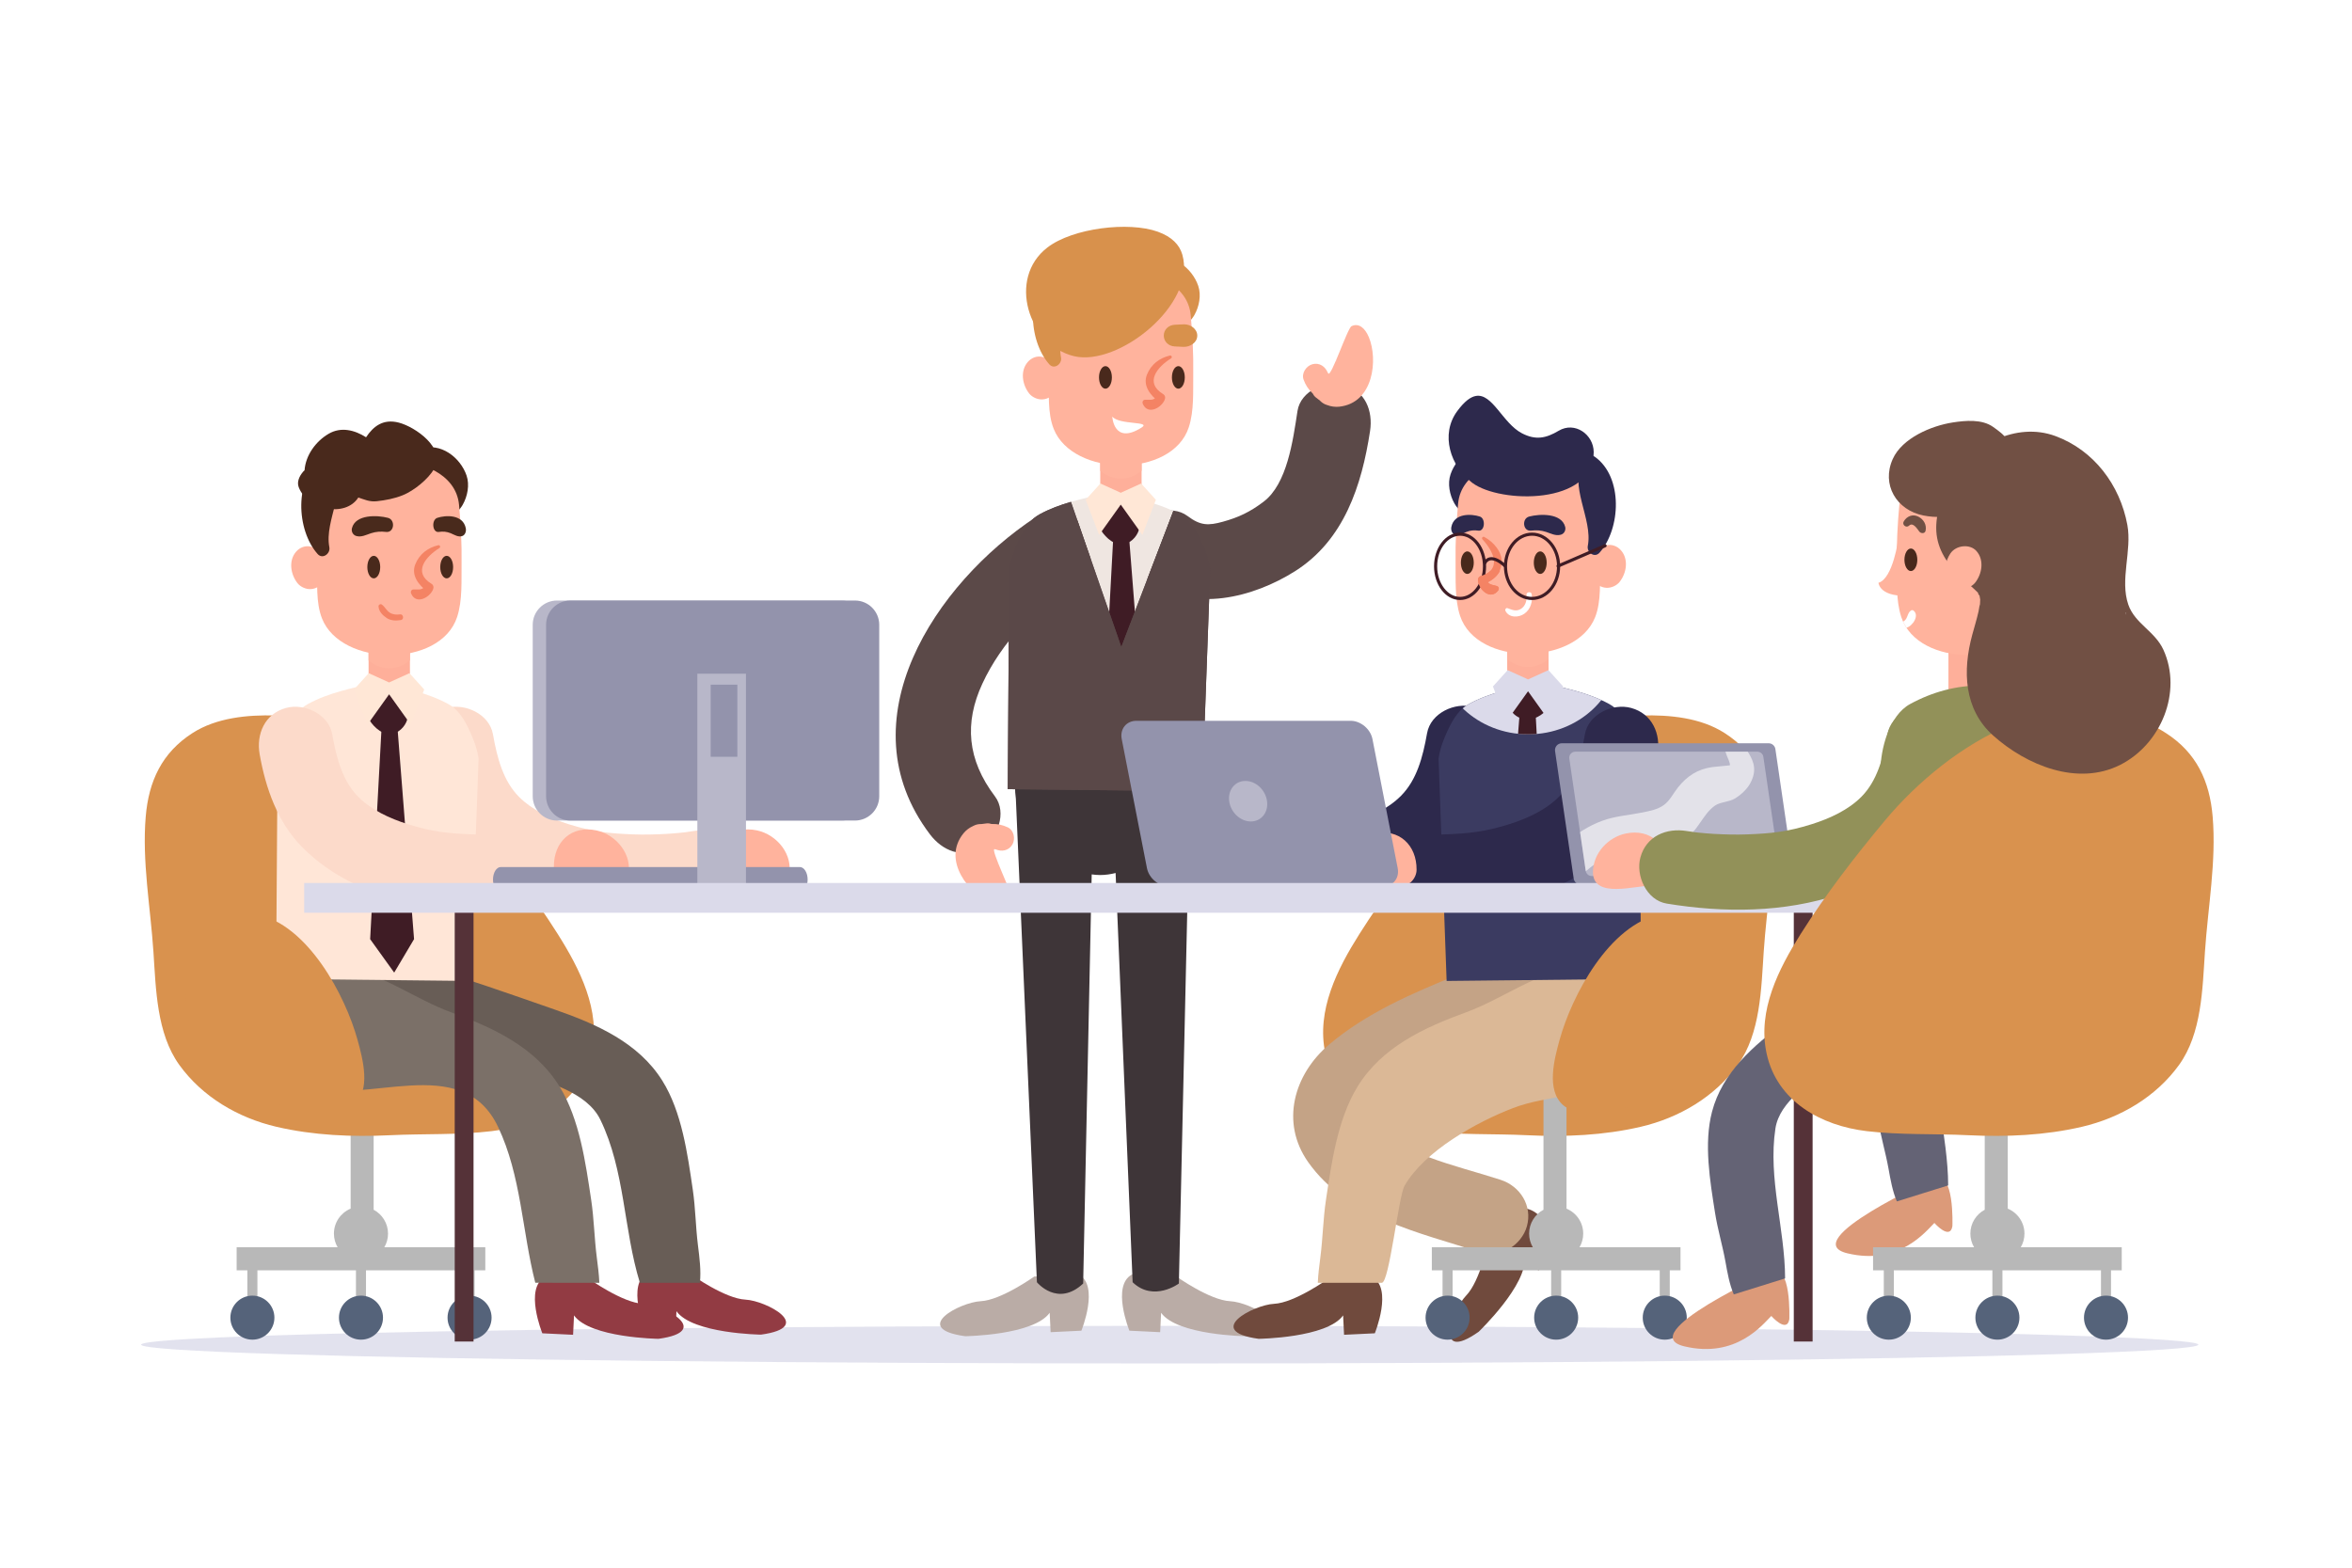 <?xml version="1.0" encoding="utf-8"?>
<!-- Generator: Adobe Illustrator 27.5.0, SVG Export Plug-In . SVG Version: 6.00 Build 0)  -->
<svg version="1.1" xmlns="http://www.w3.org/2000/svg" xmlns:xlink="http://www.w3.org/1999/xlink" x="0px" y="0px"
	 viewBox="0 0 750 500" style="enable-background:new 0 0 750 500;" xml:space="preserve">
<g id="BACKGROUND">
	<rect style="fill:#FFFFFF;" width="750" height="500"/>
</g>
<g id="OBJECTS">
	<ellipse style="opacity:0.8;fill:#DBDAEA;" cx="373" cy="428.869" rx="328" ry="6"/>
	<g>
		<path style="fill:#BAACA6;" d="M329.796,407.143c0,0-10.561,7.549-17.099,7.867c-6.539,0.316-22.52,8.73-4.924,11.16
			c0,0,21.832-0.283,26.947-7.471l0.301,6.186l9.807-0.475c0,0,5.86-14.395-0.865-17.951L329.796,407.143z"/>
		<path style="fill:#BAACA6;" d="M375.173,407.143c0,0,10.561,7.549,17.099,7.867c6.539,0.316,22.52,8.73,4.924,11.16
			c0,0-21.831-0.283-26.946-7.471l-0.301,6.186l-9.807-0.475c0,0-5.86-14.395,0.865-17.951L375.173,407.143z"/>
		<path style="fill:#3E3538;" d="M367.408,230.246c-5.33,0.02-9.898,4.841-11.992,11.781c-1.483-0.357-3.025-0.568-4.621-0.568
			c-0.654,0-1.296,0.036-1.935,0.096c-2.204-6.714-6.738-11.329-11.973-11.309c-7.078,0.026-12.816,8.523-13.193,19.21h-0.043
			l0.026,0.493c-0.004,0.251-0.023,0.499-0.022,0.751c0.005,1.396,0.105,2.756,0.285,4.073l6.714,154.19
			c0,0,6.579,8.047,14.746,0.406l2.722-130.49c0.875,0.119,1.763,0.202,2.674,0.202c1.711,0,3.362-0.24,4.945-0.647l5.431,130.529
			c6.688,6.393,14.746,0.406,14.746,0.406l3.439-152.757c0.122-4.559,0.235-11.375,0.22-15.01
			C379.532,230.336,374.762,230.216,367.408,230.246z"/>
		<g>
			<path style="fill:#5B4948;" d="M330.169,165.007c-31.921,21.085-61.066,64.837-33.638,101.085
				c3.939,5.205,10.268,7.908,16.418,4.305c5.14-3.011,8.262-11.189,4.305-16.419c-8.866-11.717-9.76-23.452-4.025-35.878
				c6.175-13.381,17.187-24.532,29.053-32.37c5.447-3.598,7.748-10.542,4.305-16.419
				C343.419,163.903,335.634,161.398,330.169,165.007L330.169,165.007z"/>
		</g>
		<g>
			<path style="fill:#5B4948;" d="M366.586,185.314c13.715,10.284,33.154,5.247,46.421-3.169
				c15.595-9.892,21.233-27.362,23.874-44.67c0.984-6.46-1.528-12.876-8.382-14.761c-5.739-1.579-13.773,1.905-14.761,8.381
				c-1.46,9.57-3.314,23.208-10.779,28.892c-4.377,3.334-8.055,5.035-12.977,6.4c-4.717,1.309-7.199,1.265-11.283-1.797
				c-5.246-3.934-13.396-0.854-16.418,4.305C358.689,175.027,361.364,181.398,366.586,185.314L366.586,185.314z"/>
		</g>
		<g>
			<path style="fill:#EFE6E1;" d="M333.987,162.799c0.776-0.355,1.559-0.683,2.345-0.991
				C335.546,162.116,334.764,162.443,333.987,162.799z"/>
			<path style="fill:#EFE6E1;" d="M374.163,162.992c0.703,0.331,1.403,0.678,2.096,1.055
				C375.566,163.669,374.866,163.323,374.163,162.992z"/>
			<path style="fill:#EFE6E1;" d="M331.486,164.047c0.779-0.425,1.567-0.815,2.36-1.181
				C333.054,163.232,332.266,163.622,331.486,164.047z"/>
			<path style="fill:#EFE6E1;" d="M357.559,206.369l16.602-43.379c-6.29-2.96-12.967-4.184-19.41-5.812
				c-0.316-0.08-0.608-0.088-0.879-0.042c-0.269-0.047-0.563-0.039-0.878,0.042c-3.79,0.958-7.661,1.777-11.487,2.889
				L357.559,206.369z"/>
			<path style="fill:#EFE6E1;" d="M339.016,160.84c0.826-0.274,1.655-0.531,2.486-0.772
				C340.67,160.31,339.841,160.566,339.016,160.84z"/>
			<path style="fill:#EFE6E1;" d="M336.501,161.741c0.794-0.307,1.593-0.593,2.395-0.86
				C338.094,161.149,337.295,161.434,336.501,161.741z"/>
		</g>
		<g>
			<g>
				<g>
					<path style="fill:#D8914C;" d="M359.56,93.971c0.025,0.586,0.107,1.176,0.264,1.762c1.34,5.037,6.139,10.504,11.826,9.946
						c3.72-0.365,7.295-1.807,9.232-5.234c1.507-2.667,2.223-6.276,1.21-9.267c-1.944-5.741-8.37-10.803-14.713-8.437
						c-2.787,1.04-4.903,2.443-6.542,4.965c-0.781,1.202-1.389,2.67-1.244,4.134c0.016,0.156,0.043,0.311,0.06,0.466
						c-0.012,0.049-0.012,0.096-0.021,0.145c-0.004,0.021-0.008,0.043-0.01,0.064C359.528,93.016,359.505,93.504,359.56,93.971z
						 M367.903,97.836c-0.023-0.009-0.035-0.013-0.055-0.021c0.256,0.028,0.511,0.076,0.768,0.097
						C368.305,97.872,368.081,97.85,367.903,97.836z M367.554,97.824c-0.006-0.003-0.016-0.008-0.021-0.011
						c0.008,0.003,0.016,0.008,0.023,0.011C367.555,97.824,367.554,97.824,367.554,97.824z"/>
					<rect x="350.844" y="142.747" style="fill:#FEAF9A;" width="13.188" height="22.749"/>
					<path style="fill:#FFB39D;" d="M364.031,150.149c-1.902,1.572-4.163,2.488-6.593,2.488c-2.43,0-4.694-0.916-6.595-2.488v-7.402
						h13.188V150.149z"/>
					<path style="fill:#FFB39D;" d="M334.402,119.964c0.138,5.375-0.421,11.749,1.607,16.837
						c6.127,15.377,37.705,15.785,43.063-0.498c1.76-5.349,1.343-11.706,1.426-17.27c0.092-6.158-0.242-12.343-0.803-18.474
						c-0.936-10.22-12.634-14.093-21.095-14.166c-7.664-0.065-22.507,4.251-23.411,14.153
						C334.598,106.987,334.239,113.498,334.402,119.964z"/>
					<g>
						<g>
							<path style="fill:#FFB39D;" d="M378.817,116.188C378.851,116.1,378.845,116.118,378.817,116.188L378.817,116.188z"/>
						</g>
						<g>
							<path style="fill:#FFB39D;" d="M336.058,116.188C336.023,116.1,336.031,116.118,336.058,116.188L336.058,116.188z"/>
							<path style="fill:#FFB39D;" d="M337.236,118.717c-0.292-0.71-0.604-1.383-0.97-2.055c-0.073-0.133-0.166-0.363-0.209-0.474
								c0.031,0.083,0.097,0.259,0.212,0.581c-0.121-0.322-0.257-0.639-0.404-0.948c-0.701-0.917-0.737-0.954-0.105-0.112
								c-0.645-0.907-1.789-1.667-2.944-1.735c-0.128-0.047-0.251-0.096-0.394-0.131c-1.736-0.439-3.504,0.263-4.662,1.581
								c-2.527,2.876-1.781,7.267,0.403,10.058c0.942,1.205,2.671,1.976,4.189,1.911c2.012-0.086,3.634-1.348,4.579-3.076
								C337.888,122.576,337.989,120.552,337.236,118.717z"/>
						</g>
					</g>
					<g>
						<g>
							<path style="fill:#F48364;" d="M373.048,113.394c-3.376,0.806-6.028,2.863-7.319,6.116c-1.385,3.488,1.123,6.617,3.751,8.554
								c-0.166-0.631-0.331-1.262-0.497-1.893c-0.944,1.743-2.242,1.266-3.805,1.319c-0.724,0.025-1.018,0.715-0.759,1.322
								c1.529,3.592,5.816,1.38,6.954-1.245c0.304-0.702,0.205-1.465-0.496-1.893c-6.049-3.687-1.772-8.672,2.55-11.38
								C373.904,113.995,373.594,113.264,373.048,113.394L373.048,113.394z"/>
						</g>
					</g>
					<path style="fill:#49291C;" d="M377.804,120.369c0,1.985-0.919,3.594-2.054,3.594c-1.134,0-2.054-1.609-2.054-3.594
						c0-1.985,0.92-3.594,2.054-3.594C376.885,116.775,377.804,118.384,377.804,120.369z"/>
					<path style="fill:#49291C;" d="M354.554,120.369c0,1.985-0.919,3.594-2.054,3.594c-1.134,0-2.054-1.609-2.054-3.594
						c0-1.985,0.92-3.594,2.054-3.594C353.635,116.775,354.554,118.384,354.554,120.369z"/>
					<g>
						<path style="fill:#FFFFFF;" d="M364.015,136.369c3.294-2.095-7.095-0.75-9.336-3.5
							C354.679,132.869,355.106,142.035,364.015,136.369z"/>
					</g>
					<g>
						<path style="fill:#D8914C;" d="M334.599,116.199c-6.788-7.613-7.615-24.121,1.497-30.61c1.185-0.843,2.922-0.202,3.613,0.947
							c4.948,8.23-3.07,18.807-1.376,27.489C338.729,116.057,336.202,117.997,334.599,116.199L334.599,116.199z"/>
					</g>
				</g>
				<path style="fill:#3F1C25;" d="M350.177,162.545c0.528-2.772,3.813-4.315,6.364-3.614c0.752,0.207,1.421,0.586,1.984,1.078
					c1.944-0.403,3.792,0.79,4.384,2.665c0.273,0.862,0.381,1.728,0.488,2.627c-0.151-1.256,0.076,0.493,0.119,0.918
					c0.065,0.647-0.072,1.348-0.164,1.971c-0.349,2.331-2.232,4.629-4.539,5.263c-3.149,0.867-6.125-1.817-7.685-4.259
					C349.848,167.189,349.746,164.808,350.177,162.545z"/>
				<polygon style="fill:#FFE7D6;" points="346.193,159.408 350.889,154.208 357.332,157.136 357.387,157.241 357.439,157.136 
					363.884,154.208 368.579,159.408 364.284,170.6 357.387,160.943 350.488,170.6 				"/>
				<polygon style="fill:#3F1C25;" points="360.012,171.036 365.345,239.036 359.012,249.702 351.345,239.036 355.012,171.036 				
					"/>
			</g>
		</g>
		<path style="fill:#D8914C;" d="M377.021,81.213c-0.883-3.088-3.29-5.684-7.835-7.316c-9.258-3.323-27.075-1.176-35.159,5.013
			c-12.917,9.888-6.073,31.19,8.434,34.684C356.575,116.993,381.564,97.111,377.021,81.213z"/>
		<g>
			<path style="fill:#D8914C;" d="M374.559,110.489c0.924,0.046,1.849,0.093,2.773,0.139c2.087,0.105,4.451-1.318,4.451-3.592
				c0-2.127-2.155-3.621-4.16-3.596c-1.021,0.013-2.044,0.092-3.064,0.143c-1.879,0.094-3.453,1.5-3.453,3.453
				C371.106,108.989,372.68,110.395,374.559,110.489L374.559,110.489z"/>
		</g>
		<path style="fill:#5A4848;" d="M376.259,164.047c-0.693-0.378-1.394-0.725-2.098-1.057l-16.602,43.379l-16.052-46.303
			c-3.406,0.99-6.776,2.211-10.021,3.98c-2.941,1.604-4.86,4.405-6.67,8.253c-1.253,2.657-2.534,5.81-2.996,9.153l-0.47,70.249
			l62,0.665l2.57-70.914c-0.463-3.342-1.74-6.496-2.991-9.153C381.118,168.452,379.202,165.651,376.259,164.047z"/>
		<path style="fill:#5A4848;" d="M376.259,164.047c-0.693-0.378-1.394-0.725-2.098-1.057l-16.602,43.379l-16.052-46.303
			c-3.406,0.99-6.776,2.211-10.021,3.98c-2.941,1.604-4.86,4.405-6.67,8.253c-1.253,2.657-2.534,5.81-2.996,9.153l-0.47,70.249
			l62,0.665l2.57-70.914c-0.463-3.342-1.74-6.496-2.991-9.153C381.118,168.452,379.202,165.651,376.259,164.047z"/>
		<path style="fill:#FFB39D;" d="M436.51,107.57c-1.232-2.96-3.22-4.649-5.535-3.541c-1.301,0.623-6.555,16.554-7.435,15.06
			c-0.018-0.028-0.027-0.047-0.055-0.091c-0.147-0.228-0.422-1.022-0.058-0.028c-0.753-2.051-2.694-3.418-4.935-2.802
			c-1.977,0.544-3.557,2.88-2.803,4.935c0.605,1.648,1.48,3.039,2.758,4.255c0.041,0.04,0.085,0.072,0.127,0.111
			c0.213,0.453,0.523,0.879,0.968,1.25c0.454,0.38,0.925,0.737,1.401,1.087c0.033,0.037,0.061,0.069,0.112,0.125
			c0.614,0.609,1.337,1.031,2.169,1.264c1.183,0.469,2.547,0.653,3.813,0.518C438.118,128.528,439.406,114.533,436.51,107.57z
			 M426.231,114.773c0.038,0.281,0.085,0.564,0.145,0.85c-0.066-0.313-0.114-0.551-0.152-0.735
			C426.227,114.849,426.229,114.804,426.231,114.773z M423.98,119.514c-0.002-0.002-0.004-0.004-0.007-0.006
			C424.326,119.304,424.223,119.398,423.98,119.514z"/>
		<path style="fill:#FFB39D;" d="M316.179,288.151c2.964,1.223,5.564,1.011,6.418-1.409c0.479-1.36-7.069-16.341-5.39-15.907
			c0.032,0.008,0.052,0.014,0.103,0.025c0.264,0.057,1.021,0.424,0.06-0.021c1.983,0.918,4.322,0.513,5.471-1.508
			c1.013-1.782,0.478-4.551-1.508-5.471c-1.594-0.737-3.196-1.102-4.959-1.059c-0.057,0.001-0.111,0.009-0.168,0.011
			c-0.471-0.169-0.993-0.251-1.569-0.199c-0.589,0.052-1.174,0.132-1.759,0.222c-0.049-0.002-0.092-0.006-0.168-0.009
			c-0.865,0.003-1.674,0.216-2.428,0.64c-1.167,0.504-2.262,1.338-3.062,2.33C300.222,274.469,309.207,285.276,316.179,288.151z
			 M318.353,275.79c-0.226-0.171-0.459-0.339-0.703-0.499c0.267,0.176,0.47,0.309,0.627,0.412
			C318.303,275.733,318.332,275.767,318.353,275.79z M316.592,270.846c0.003,0,0.006,0,0.009,0
			C316.497,271.239,316.503,271.1,316.592,270.846z"/>
	</g>
	<g>
		<path style="fill:#704A3D;" d="M474.631,395.798c0,0-2.56,12.727-7.119,17.425c-4.56,4.697-10.488,21.756,4.025,11.516
			c0,0,15.754-15.115,14.582-23.86l4.443,4.313l6.841-7.044c0,0-5.549-14.517-12.892-12.523L474.631,395.798z"/>
		<path style="fill:#D9924E;" d="M564.869,260.498c-0.947-11.364-5.174-20.443-14.928-26.702c-7.66-4.915-17.561-5.838-26.418-5.6
			c-4.82,0.129-9.674,0.665-14.404,1.584c-2.977,0.578-5.646,1.662-8.435,2.518c-2.746-1.604-5.998-2.207-9-0.972
			c-13.729,5.649-22.104,19.311-31.332,30.379c-9.639,11.563-18.795,23.411-26.84,36.145c-7.064,11.18-13.809,24.434-10.904,38.057
			c3.289,15.421,17.426,23.134,31.922,24.858c10.674,1.27,21.715,0.78,32.463,1.304c12.082,0.589,24.412,0.06,36.225-2.697
			c12.19-2.846,23.588-9.528,30.941-19.737c7.236-10.045,7.451-24.227,8.246-36.057
			C563.359,289.314,566.063,274.789,564.869,260.498z"/>
		<g>
			<g>
				<path style="fill:#C4A386;" d="M496.277,297.507c-1.699,1.044-3.48,1.931-5.284,2.777c-1.117,0.525-2.249,1.018-3.382,1.508
					c-2.572,1.113,2.555-1.061-0.137,0.053c-0.799,0.332-1.602,0.656-2.404,0.981c-6.738,2.729-13.533,5.316-20.263,8.068
					c-14.424,5.897-28.99,12.102-40.996,22.26c-11.236,9.507-15.59,24.852-6.665,37.498c12.512,17.726,35.598,22.473,54.997,28.789
					c6.221,2.025,13.088-2.296,14.762-8.381c1.795-6.526-2.167-12.738-8.381-14.761c-15.021-4.89-32.227-7.991-41.785-19.228
					c1.113,1.308-0.545-1.15-0.715-1.467c-0.552-1.168-0.422-0.852,0.391,0.949c-0.229-0.612-0.368-1.251-0.505-1.888
					c1.002,4.676,0.677-2.7-0.031,2.088c0.156-1.057,1.547-4.296-0.065-0.686c0.454-1.017,1.068-1.956,1.696-2.871
					c-2.13,3.102,0.279-0.209,0.954-0.91c0.923-0.959,1.932-1.833,2.947-2.693c1.004-0.809,0.86-0.709-0.432,0.3
					c0.701-0.537,1.427-1.042,2.151-1.548c5.111-3.573,10.714-6.443,16.329-9.129c3.191-1.527,6.433-2.948,9.685-4.339
					c-2.28,0.975,2.386-0.979,3.021-1.24c1.614-0.66,3.233-1.307,4.853-1.953c10.419-4.157,21.773-7.557,31.372-13.453
					C521.55,310.147,509.504,289.383,496.277,297.507L496.277,297.507z"/>
			</g>
		</g>
		<path style="fill:#FFB39D;" d="M387.898,265.505c-6.501,1.369-11.752,7.879-10.189,14.559c0.894,3.82,4.764,4.382,7.407,2.852
			c0.349,0.059,0.721,0.088,1.118,0.076c3.379-0.106,6.672-1.08,10.063-0.805c2.784,0.226,5.06-2.483,5.084-5.084
			C401.453,269.192,395.804,263.842,387.898,265.505z"/>
		<g>
			<path style="fill:#2D294C;" d="M485.023,152.602c-0.002-0.021-0.006-0.043-0.01-0.064c-0.01-0.048-0.01-0.096-0.022-0.145
				c0.018-0.155,0.045-0.31,0.061-0.466c0.145-1.464-0.463-2.933-1.244-4.134c-1.639-2.522-3.756-3.925-6.543-4.965
				c-6.342-2.366-12.768,2.696-14.713,8.437c-1.012,2.99-0.297,6.599,1.211,9.267c1.938,3.428,5.512,4.869,9.232,5.234
				c5.688,0.558,10.486-4.91,11.826-9.946c0.156-0.585,0.238-1.175,0.264-1.762C485.141,153.592,485.117,153.103,485.023,152.602z
				 M476.029,158c0.256-0.021,0.512-0.069,0.768-0.097c-0.02,0.008-0.031,0.012-0.055,0.021
				C476.564,157.937,476.34,157.959,476.029,158z M477.09,157.911c0.008-0.003,0.016-0.008,0.023-0.011
				c-0.006,0.003-0.016,0.008-0.021,0.011H477.09z"/>
			<rect x="480.613" y="202.835" style="fill:#FEAF9A;" width="13.188" height="22.749"/>
			<path style="fill:#FFB39D;" d="M480.613,210.237c1.902,1.572,4.164,2.488,6.594,2.488c2.43,0,4.693-0.915,6.594-2.488v-7.402
				h-13.188V210.237z"/>
			<path style="fill:#FFB39D;" d="M509.457,160.634c-0.904-9.902-15.748-14.219-23.412-14.153
				c-8.461,0.073-20.158,3.946-21.094,14.166c-0.561,6.13-0.895,12.315-0.803,18.474c0.082,5.564-0.334,11.922,1.426,17.27
				c5.357,16.283,36.936,15.876,43.063,0.498c2.027-5.088,1.469-11.462,1.605-16.837
				C510.406,173.585,510.047,167.074,509.457,160.634z"/>
			<g>
				<g>
					<path style="fill:#FFB39D;" d="M465.828,176.275C465.795,176.188,465.801,176.205,465.828,176.275L465.828,176.275z"/>
				</g>
				<g>
					<path style="fill:#FFB39D;" d="M508.588,176.275C508.621,176.188,508.613,176.205,508.588,176.275L508.588,176.275z"/>
					<path style="fill:#FFB39D;" d="M507.713,184.404c0.945,1.728,2.566,2.989,4.578,3.076c1.519,0.065,3.248-0.706,4.189-1.911
						c2.186-2.792,2.932-7.183,0.404-10.058c-1.158-1.318-2.926-2.02-4.662-1.581c-0.143,0.036-0.266,0.085-0.395,0.131
						c-1.154,0.068-2.299,0.828-2.943,1.735c0.633-0.842,0.596-0.805-0.105,0.112c-0.147,0.309-0.283,0.626-0.404,0.948
						c0.115-0.322,0.182-0.497,0.213-0.581c-0.043,0.111-0.137,0.341-0.209,0.474c-0.365,0.672-0.678,1.345-0.971,2.055
						C506.656,180.639,506.758,182.663,507.713,184.404z"/>
				</g>
			</g>
			<path style="fill:#49291C;" d="M465.842,179.456c0,1.985,0.918,3.594,2.053,3.594c1.135,0,2.055-1.609,2.055-3.594
				c0-1.985-0.92-3.594-2.055-3.594C466.76,175.862,465.842,177.471,465.842,179.456z"/>
			<path style="fill:#49291C;" d="M489.092,179.456c0,1.985,0.918,3.594,2.053,3.594c1.135,0,2.055-1.609,2.055-3.594
				c0-1.985-0.92-3.594-2.055-3.594C490.01,175.862,489.092,177.471,489.092,179.456z"/>
			<g>
				<path style="fill:#2D294C;" d="M488.217,169.241c1.689-0.197,3.185-0.112,4.807,0.416c1.555,0.507,3.02,1.336,4.668,0.891
					c1.084-0.292,1.682-1.425,1.414-2.491c-1.121-4.463-8.094-4.205-11.496-3.305C485.178,165.395,485.607,169.545,488.217,169.241
					L488.217,169.241z"/>
			</g>
			<g>
				<path style="fill:#2D294C;" d="M471.42,169.241c-1.338-0.197-2.522-0.112-3.805,0.416c-1.229,0.507-2.389,1.336-3.693,0.891
					c-0.855-0.292-1.33-1.425-1.117-2.491c0.887-4.463,6.402-4.205,9.096-3.305C473.822,165.395,473.482,169.545,471.42,169.241
					L471.42,169.241z"/>
			</g>
			<g>
				<path style="fill:#2D294C;" d="M510.047,176.286c6.787-7.613,7.615-24.121-1.498-30.61c-1.184-0.843-2.922-0.202-3.613,0.947
					c-4.947,8.23,3.07,18.807,1.377,27.489C505.916,176.145,508.443,178.085,510.047,176.286L510.047,176.286z"/>
			</g>
			<path style="fill:#2D294C;" d="M470.613,126.286c5.291-0.954,8.562,8.72,14.704,11.909c4.37,2.268,7.656,1.608,11.716-0.812
				c5.162-3.077,11.139,1.218,11.164,6.796c0.078,16.976-29.828,16.461-38.701,9.83c-7.005-5.235-10.307-15.459-4.815-22.886
				C466.979,128.013,468.902,126.594,470.613,126.286z"/>
			<g>
				<path style="fill:#FFFFFF;" d="M488.42,189.491c0.361,2.342-0.324,4.856-2.359,6.264c-1.855,1.283-4.875,1.339-6.004-0.922
					c-0.212-0.423,0.139-1.043,0.661-0.861c1.474,0.515,2.62,1.129,4.12,0.311c1.625-0.887,2.125-2.863,1.926-4.568
					C486.652,188.773,488.276,188.554,488.42,189.491L488.42,189.491z"/>
			</g>
			
				<line style="fill:none;stroke:#3F1C25;stroke-linecap:round;stroke-miterlimit:10;" x1="511.828" y1="174.061" x2="496.834" y2="180.535"/>
			<g>
				<g>
					<path style="fill:#F48364;" d="M472.728,172.033c3.479,3.729,6.326,9.646-0.468,11.651c-0.788,0.233-1.079,0.945-0.966,1.702
						c0.423,2.832,3.996,6.071,6.4,2.991c0.401-0.514,0.3-1.26-0.388-1.469c-1.495-0.455-2.882-0.333-3.345-2.257
						c-0.322,0.567-0.644,1.135-0.966,1.702c3.154-1.24,5.483-3.133,5.833-6.659c0.357-3.595-2.597-6.865-5.506-8.434
						C472.828,170.992,472.344,171.622,472.728,172.033L472.728,172.033z"/>
				</g>
			</g>
			<g>
				<path style="fill:none;stroke:#3F1C25;stroke-miterlimit:10;" d="M497,180.619c0,5.661-3.791,10.25-8.467,10.25
					c-4.677,0-8.468-4.589-8.468-10.25c0-5.661,3.791-10.25,8.468-10.25C493.209,170.369,497,174.958,497,180.619z"/>
				<ellipse style="fill:none;stroke:#3F1C25;stroke-miterlimit:10;" cx="465.582" cy="180.619" rx="7.799" ry="10.25"/>
				<path style="fill:none;stroke:#3F1C25;stroke-miterlimit:10;" d="M480.065,180.619c0,0-4.735-4.847-6.741-0.835"/>
			</g>
			<path style="fill:#F48364;" d="M472.261,183.685c1.372-0.405,2.335-0.975,2.995-1.649h3.078c-0.766,1.593-2.27,2.805-3.899,3.659
				c0.651,0.848,1.728,0.866,2.873,1.214c0.686,0.209,0.788,0.955,0.388,1.469c-2.404,3.081-5.977-0.159-6.401-2.991
				C471.182,184.63,471.473,183.917,472.261,183.685z"/>
		</g>
		<g>
			<g>
				<g>
					<path style="fill:#B8B8B8;" d="M535.875,397.809h-3.42h-3.205h-25.584c0.75-1.278,1.186-2.762,1.186-4.35
						c0-3.596-2.201-6.675-5.328-7.971v-62.984h-7.342v63.336c-2.725,1.45-4.582,4.316-4.582,7.618c0,1.588,0.438,3.071,1.186,4.35
						h-25.582h-3.205h-3.42v7.342h3.42v10.414h3.205V405.15h31.422v10.414h3.203V405.15h31.422v10.414h3.205V405.15h3.42V397.809z"
						/>
					<path style="fill:#55637A;" d="M523.832,420.254c0,3.879,3.143,7.021,7.022,7.021c3.877,0,7.019-3.143,7.019-7.021
						c0-3.877-3.143-7.02-7.019-7.02C526.975,413.234,523.832,416.377,523.832,420.254z"/>
				</g>
				<path style="fill:#55637A;" d="M454.58,420.254c0,3.879,3.143,7.021,7.02,7.021c3.877,0,7.022-3.143,7.022-7.021
					c0-3.877-3.145-7.02-7.022-7.02C457.723,413.234,454.58,416.377,454.58,420.254z"/>
			</g>
			<path style="fill:#55637A;" d="M489.207,420.254c0,3.879,3.143,7.021,7.02,7.021c3.877,0,7.02-3.143,7.02-7.021
				c0-3.877-3.143-7.02-7.02-7.02C492.35,413.234,489.207,416.377,489.207,420.254z"/>
		</g>
		<g>
			<path style="fill:#2D294C;" d="M455.061,233.846c-1.364,7.723-3.306,14.919-8.305,19.96c-4.112,4.147-9.979,6.891-15.833,8.733
				c-7.723,2.43-12.911,2.962-20.658,3.246c-3.478,0.128-6.96,0.035-10.433-0.153c-1.659-0.089-3.314-0.241-4.968-0.402
				c-0.799-0.082-1.599-0.173-2.396-0.272c2.509,0.299-1.197-0.211-1.396-0.244c-6.448-1.058-12.891,1.58-14.761,8.381
				c-1.594,5.794,1.918,13.701,8.382,14.761c18.232,2.99,37.455,2.943,55.13-2.994c9.268-3.113,17.882-8.012,24.791-14.98
				c7.9-7.967,11.677-18.827,13.59-29.657c1.137-6.435-1.638-12.906-8.381-14.761C463.97,223.854,456.201,227.398,455.061,233.846
				L455.061,233.846z"/>
		</g>
		<path style="fill:#704A3D;" d="M423.367,407.975c0,0-10.561,7.551-17.098,7.867c-6.539,0.318-22.52,8.732-4.924,11.162
			c0,0,21.83-0.283,26.947-7.471l0.299,6.184l9.807-0.473c0,0,5.861-14.395-0.863-17.953L423.367,407.975z"/>
		<path style="fill:#DBB896;" d="M440.641,409.131c2.371,0,5.318-27.582,7.227-30.924c6.339-11.1,23.092-20.396,34.621-24.805
			c10.918-4.174,23.873-3.447,34.125-9.366c22.512-12.998,10.481-39.442-14.35-35.565c-13.145,2.054-22.857,10.039-34.887,14.435
			c-13.416,4.903-26.828,11.119-34.537,23.74c-6.338,10.378-8.244,24.244-10.02,36.044c-0.912,6.057-0.998,12.172-1.775,18.23
			c-0.355,2.786-0.717,5.522-0.826,8.21C420.219,409.131,440.629,409.131,440.641,409.131z"/>
		<g>
			<defs>
				<path id="SVGID_1_" d="M519.828,232.8c-1.809-3.848-3.728-6.649-6.67-8.253c-6.889-3.756-14.342-5.058-21.508-6.869
					c-0.315-0.08-0.609-0.088-0.877-0.042c-0.271-0.047-0.563-0.038-0.879,0.042c-7.164,1.811-14.619,3.113-21.508,6.869
					c-2.943,1.604-4.859,4.405-6.672,8.253c-1.25,2.657-2.527,5.811-2.99,9.153l2.57,70.914l62-0.665l-0.471-70.249
					C522.363,238.61,521.082,235.458,519.828,232.8z"/>
			</defs>
			<clipPath id="SVGID_00000117671807164993323040000010532123570634460335_">
				<use xlink:href="#SVGID_1_"  style="overflow:visible;"/>
			</clipPath>
			<path style="clip-path:url(#SVGID_00000117671807164993323040000010532123570634460335_);fill:#3B3B61;" d="M519.828,232.8
				c-1.809-3.848-3.728-6.649-6.67-8.253c-6.889-3.756-14.342-5.058-21.508-6.869c-0.315-0.08-0.609-0.088-0.877-0.042
				c-0.271-0.047-0.563-0.038-0.879,0.042c-7.164,1.811-14.619,3.113-21.508,6.869c-2.943,1.604-4.859,4.405-6.672,8.253
				c-1.25,2.657-2.527,5.811-2.99,9.153l2.57,70.914l62-0.665l-0.471-70.249C522.363,238.61,521.082,235.458,519.828,232.8z"/>
			
				<ellipse style="clip-path:url(#SVGID_00000117671807164993323040000010532123570634460335_);fill:#DBDAEA;" cx="487.334" cy="207.202" rx="29" ry="27"/>
		</g>
		<path style="fill:#3F1C25;" d="M494.469,220.948c-0.529-2.137-3.814-3.325-6.365-2.785c-0.752,0.16-1.42,0.451-1.984,0.83
			c-1.943-0.311-3.791,0.609-4.383,2.053c-0.273,0.664-0.381,1.331-0.488,2.024c0.15-0.968-0.076,0.38-0.119,0.707
			c-0.066,0.499,0.072,1.039,0.164,1.519c0.348,1.796,2.232,3.567,4.539,4.056c3.148,0.668,6.125-1.4,7.684-3.282
			C494.797,224.526,494.898,222.691,494.469,220.948z"/>
		<g>
			<path style="fill:#2D294C;" d="M505.395,234.179c-1.363,7.723-3.305,14.919-8.305,19.961c-4.111,4.147-9.978,6.891-15.832,8.733
				c-7.723,2.43-12.912,2.962-20.658,3.247c-3.478,0.128-6.961,0.035-10.434-0.153c-1.658-0.089-3.313-0.241-4.967-0.402
				c-0.799-0.082-1.6-0.173-2.396-0.272c2.508,0.299-1.197-0.211-1.396-0.244c-6.449-1.058-12.891,1.58-14.762,8.381
				c-1.594,5.794,1.918,13.701,8.383,14.761c18.233,2.99,37.455,2.943,55.129-2.994c9.268-3.113,17.883-8.012,24.791-14.98
				c7.9-7.967,11.678-18.827,13.59-29.657c1.137-6.435-1.637-12.906-8.381-14.761C514.303,224.187,506.535,227.731,505.395,234.179
				L505.395,234.179z"/>
		</g>
		<g>
			<path style="fill:#3F1C25;" d="M489.633,226.898l0.389,7.202c-0.887,0.063-1.781,0.102-2.687,0.102
				c-1.102,0-2.19-0.047-3.263-0.139l0.561-7.165H489.633z"/>
		</g>
		<polygon style="fill:#DBDAEA;" points="498.451,218.937 493.756,213.737 487.313,216.665 487.258,216.77 487.207,216.665 
			480.762,213.737 476.066,218.937 480.361,230.128 487.258,220.472 494.156,230.128 		"/>
		<path style="fill:#FFB39D;" d="M438.232,265.838c-6.502,1.369-11.752,7.879-10.189,14.559c0.895,3.82,4.764,4.382,7.406,2.852
			c0.35,0.059,0.721,0.088,1.119,0.076c3.379-0.106,6.672-1.08,10.063-0.805c2.783,0.226,5.061-2.483,5.084-5.084
			C451.787,269.525,446.137,264.175,438.232,265.838z"/>
		<g>
			<path style="fill:#9393AC;" d="M365.736,276.871c0.63,3.223,3.754,5.836,6.978,5.836h68.28c3.223,0,5.324-2.613,4.695-5.836
				l-8.042-41.143c-0.63-3.223-3.753-5.836-6.977-5.836h-68.28c-3.223,0-5.326,2.613-4.695,5.836L365.736,276.871z"/>
			<path style="fill:#B8B7C9;" d="M404.034,255.535c0.476,3.57-1.839,6.465-5.172,6.465c-3.333,0-6.42-2.895-6.897-6.465
				c-0.476-3.57,1.84-6.465,5.173-6.465C400.471,249.07,403.559,251.965,404.034,255.535z"/>
		</g>
		<path style="fill:#D9924E;" d="M546.23,304.18c4.885-0.503,7.273-7.344,2.43-9.949c-3.012-1.621-5.535-3.282-9.072-3.488
			c-3.426-0.2-6.75,0.156-10.111,0.846c-16.313,3.35-28.254,25.862-32.18,40.145c-1.637,5.955-4.348,15.948,1.154,20.741
			c6.773,5.897,28.033-0.606,34.258-4.649c8.654-5.621,16.25-13.213,18.793-23.522C553.35,316.82,551.271,308.969,546.23,304.18z"/>
	</g>
	<g>
		<g>
			<g>
				<g>
					<path style="fill:#B8B8B8;" d="M75.459,397.809h3.42h3.204h25.584c-0.749-1.278-1.186-2.762-1.186-4.35
						c0-3.596,2.201-6.675,5.328-7.971v-62.984h7.342v63.336c2.725,1.45,4.582,4.316,4.582,7.618c0,1.588-0.437,3.071-1.186,4.35
						h25.583h3.205h3.42v7.342h-3.42v10.414h-3.205V405.15h-31.422v10.414h-3.203V405.15H82.083v10.414h-3.204V405.15h-3.42V397.809
						z"/>
					<path style="fill:#55637A;" d="M87.501,420.254c0,3.879-3.143,7.021-7.021,7.021c-3.877,0-7.02-3.143-7.02-7.021
						c0-3.877,3.143-7.02,7.02-7.02C84.358,413.234,87.501,416.377,87.501,420.254z"/>
				</g>
				<path style="fill:#55637A;" d="M156.754,420.254c0,3.879-3.143,7.021-7.021,7.021c-3.877,0-7.02-3.143-7.02-7.021
					c0-3.877,3.143-7.02,7.02-7.02C153.611,413.234,156.754,416.377,156.754,420.254z"/>
			</g>
			<path style="fill:#55637A;" d="M122.127,420.254c0,3.879-3.143,7.021-7.021,7.021c-3.876,0-7.019-3.143-7.019-7.021
				c0-3.877,3.143-7.02,7.019-7.02C118.984,413.234,122.127,416.377,122.127,420.254z"/>
		</g>
		<path style="fill:#D9924E;" d="M46.464,260.498c0.948-11.364,5.175-20.443,14.929-26.702c7.66-4.915,17.56-5.838,26.418-5.6
			c4.82,0.129,9.673,0.665,14.404,1.584c2.976,0.578,5.646,1.662,8.436,2.518c2.746-1.604,5.997-2.207,8.999-0.972
			c13.729,5.649,22.104,19.311,31.332,30.379c9.64,11.563,18.795,23.411,26.841,36.145c7.064,11.18,13.809,24.434,10.904,38.057
			c-3.289,15.421-17.426,23.134-31.922,24.858c-10.674,1.27-21.715,0.78-32.464,1.304c-12.081,0.589-24.411,0.06-36.224-2.697
			c-12.19-2.846-23.589-9.528-30.942-19.737c-7.235-10.045-7.451-24.227-8.245-36.057C47.974,289.314,45.271,274.789,46.464,260.498
			z"/>
		<g>
			<path style="fill:#923B43;" d="M220.633,406.643c0,0,10.561,7.549,17.099,7.867c6.539,0.316,22.52,8.73,4.924,11.16
				c0,0-21.832-0.283-26.947-7.471l-0.301,6.186l-9.807-0.475c0,0-5.86-14.395,0.865-17.951L220.633,406.643z"/>
			<path style="fill:#923B43;" d="M187.967,407.975c0,0,10.56,7.551,17.098,7.867c6.539,0.318,22.52,8.732,4.924,11.162
				c0,0-21.831-0.283-26.947-7.471l-0.299,6.184l-9.808-0.473c0,0-5.86-14.395,0.864-17.953L187.967,407.975z"/>
			<path style="fill:#7B7068;" d="M92.373,318.2c0,6.259,11.193,11.333,25,11.333s25-5.074,25-11.333
				c0-6.259-11.193-11.333-25-11.333S92.373,311.941,92.373,318.2z"/>
			<g>
				<path style="fill:#685D56;" d="M204.045,409.131c-5.247-17.05-4.713-35.752-12.598-51.997
					c-4.33-8.921-17.157-12.069-25.969-15.109c-13.043-4.499-25.917-9.151-39.238-12.875c-14.268-3.987-7.344-25.442,6.959-21.477
					c14.831,4.113,29.206,9.29,43.713,14.325c13.353,4.634,26.689,10.536,34.285,22.675c6.245,9.983,8.037,23.37,9.716,34.763
					c0.864,5.847,0.902,11.757,1.63,17.607c0.516,4.142,1.045,8.172,0.643,12.089H204.045z"/>
				<path style="fill:#7B7068;" d="M170.692,409.131c-4.226-16.526-4.476-34.193-11.887-49.756
					c-11.628-24.418-42.658-6.297-61.027-13.073c-27.09-9.992-16.246-42.132,11.291-37.831
					c13.146,2.054,22.858,10.039,34.888,14.435c13.416,4.903,26.828,11.119,34.537,23.74c6.338,10.378,8.243,24.244,10.019,36.044
					c0.912,6.057,0.999,12.172,1.775,18.23c0.356,2.786,0.718,5.522,0.827,8.21H170.692z"/>
			</g>
			<g>
				<g>
					<path style="fill:#FCDACA;" d="M157.189,234.179c1.364,7.723,3.306,14.919,8.304,19.961c4.113,4.147,9.979,6.891,15.834,8.733
						c7.723,2.43,12.911,2.962,20.658,3.247c3.477,0.128,6.96,0.035,10.433-0.153c1.659-0.089,3.313-0.241,4.968-0.402
						c0.799-0.082,1.599-0.173,2.396-0.272c-2.509,0.299,1.197-0.211,1.396-0.244c6.448-1.058,12.891,1.58,14.761,8.381
						c1.594,5.794-1.918,13.701-8.382,14.761c-18.232,2.99-37.455,2.943-55.129-2.994c-9.268-3.113-17.883-8.012-24.791-14.98
						c-7.9-7.967-11.678-18.827-13.591-29.657c-1.138-6.435,1.638-12.906,8.382-14.761
						C148.28,224.187,156.049,227.731,157.189,234.179L157.189,234.179z"/>
				</g>
				<path style="fill:#FFB39D;" d="M241.352,264.838c6.501,1.369,11.751,7.879,10.189,14.559c-0.895,3.82-4.763,4.382-7.407,2.852
					c-0.349,0.059-0.721,0.088-1.118,0.076c-3.379-0.106-6.672-1.08-10.063-0.805c-2.784,0.226-5.061-2.483-5.084-5.084
					C227.797,268.525,233.446,263.175,241.352,264.838z"/>
			</g>
			<g>
				<path style="fill:#49291C;" d="M126.248,154.471c0.025,0.586,0.107,1.176,0.264,1.762c1.34,5.037,6.139,10.504,11.826,9.946
					c3.72-0.365,7.295-1.807,9.232-5.234c1.507-2.667,2.223-6.276,1.21-9.267c-1.944-5.741-8.37-10.803-14.713-8.437
					c-2.787,1.04-4.903,2.443-6.542,4.965c-0.781,1.202-1.389,2.67-1.244,4.134c0.016,0.156,0.043,0.311,0.061,0.466
					c-0.012,0.049-0.012,0.096-0.021,0.145c-0.004,0.021-0.008,0.043-0.01,0.064C126.217,153.516,126.193,154.004,126.248,154.471z
					 M134.592,158.336c-0.023-0.009-0.035-0.013-0.055-0.021c0.256,0.028,0.511,0.076,0.768,0.097
					C134.993,158.372,134.77,158.35,134.592,158.336z M134.242,158.324c-0.006-0.003-0.016-0.008-0.021-0.011
					c0.008,0.003,0.016,0.008,0.023,0.011C134.243,158.324,134.242,158.324,134.242,158.324z"/>
				<rect x="117.532" y="203.247" style="fill:#FEAF9A;" width="13.188" height="22.749"/>
				<path style="fill:#FFB39D;" d="M130.72,210.649c-1.902,1.572-4.163,2.488-6.593,2.488c-2.43,0-4.694-0.916-6.595-2.488v-7.402
					h13.188V210.649z"/>
				<path style="fill:#FFB39D;" d="M101.091,180.464c0.138,5.375-0.421,11.749,1.607,16.837
					c6.127,15.377,37.705,15.785,43.062-0.498c1.76-5.349,1.343-11.706,1.426-17.27c0.092-6.158-0.242-12.343-0.803-18.474
					c-0.936-10.22-12.634-14.093-21.095-14.166c-7.664-0.065-22.507,4.251-23.411,14.153
					C101.286,167.487,100.928,173.998,101.091,180.464z"/>
				<g>
					<g>
						<path style="fill:#FFB39D;" d="M145.506,176.688C145.539,176.6,145.533,176.618,145.506,176.688L145.506,176.688z"/>
					</g>
					<g>
						<path style="fill:#FFB39D;" d="M102.746,176.688C102.712,176.6,102.72,176.618,102.746,176.688L102.746,176.688z"/>
						<path style="fill:#FFB39D;" d="M103.925,179.217c-0.292-0.71-0.604-1.383-0.97-2.055c-0.073-0.133-0.166-0.363-0.209-0.474
							c0.031,0.083,0.097,0.259,0.212,0.581c-0.121-0.322-0.257-0.639-0.404-0.948c-0.701-0.917-0.737-0.954-0.104-0.112
							c-0.645-0.907-1.789-1.667-2.944-1.735c-0.128-0.047-0.251-0.096-0.394-0.131c-1.736-0.439-3.504,0.263-4.662,1.581
							c-2.527,2.876-1.781,7.267,0.403,10.058c0.942,1.205,2.671,1.976,4.189,1.911c2.012-0.086,3.634-1.348,4.579-3.076
							C104.576,183.076,104.678,181.052,103.925,179.217z"/>
					</g>
				</g>
				<g>
					<g>
						<path style="fill:#F48364;" d="M139.736,173.894c-3.376,0.806-6.028,2.863-7.319,6.116c-1.385,3.488,1.123,6.617,3.751,8.554
							c-0.165-0.631-0.331-1.262-0.497-1.893c-0.944,1.743-2.242,1.266-3.805,1.319c-0.724,0.025-1.018,0.715-0.759,1.322
							c1.529,3.592,5.816,1.38,6.954-1.245c0.304-0.702,0.205-1.465-0.497-1.893c-6.049-3.687-1.772-8.672,2.55-11.38
							C140.592,174.495,140.283,173.764,139.736,173.894L139.736,173.894z"/>
					</g>
				</g>
				<path style="fill:#49291C;" d="M144.492,180.869c0,1.985-0.919,3.594-2.054,3.594c-1.134,0-2.054-1.609-2.054-3.594
					c0-1.985,0.92-3.594,2.054-3.594C143.573,177.275,144.492,178.884,144.492,180.869z"/>
				<path style="fill:#49291C;" d="M121.242,180.869c0,1.985-0.919,3.594-2.054,3.594c-1.134,0-2.054-1.609-2.054-3.594
					c0-1.985,0.92-3.594,2.054-3.594C120.323,177.275,121.242,178.884,121.242,180.869z"/>
				<g>
					<path style="fill:#492A1C;" d="M123.117,169.654c-1.69-0.197-3.187-0.112-4.808,0.416c-1.554,0.507-3.02,1.336-4.668,0.891
						c-1.083-0.292-1.682-1.425-1.414-2.491c1.121-4.463,8.095-4.205,11.497-3.305C126.155,165.808,125.726,169.958,123.117,169.654
						L123.117,169.654z"/>
				</g>
				<g>
					<path style="fill:#492A1C;" d="M139.914,169.654c1.338-0.197,2.521-0.112,3.805,0.416c1.229,0.507,2.389,1.336,3.692,0.891
						c0.856-0.292,1.331-1.425,1.118-2.491c-0.887-4.463-6.403-4.205-9.096-3.305C137.512,165.808,137.852,169.958,139.914,169.654
						L139.914,169.654z"/>
				</g>
				<g>
					<g>
						<path style="fill:#F48364;" d="M127.617,195.943c-1.187,0.154-2.268,0.108-3.309-0.53c-1.075-0.66-1.558-1.919-2.604-2.621
							c-0.415-0.279-1.026,0.087-1.005,0.577c0.07,1.619,1.32,2.897,2.614,3.747c1.351,0.888,3.016,0.894,4.55,0.645
							C128.889,197.596,128.65,195.809,127.617,195.943L127.617,195.943z"/>
					</g>
				</g>
				<path style="fill:#49291C;" d="M95.259,155.395c2.791,7.248,14.877,9.771,19.003,3.283c1.878,0.616,3.589,1.447,5.88,1.186
					c2.877-0.329,5.588-0.826,8.286-1.916c3.582-1.447,8.095-5.093,10.046-8.45c3.788-6.519-6.053-13.358-11.319-14.71
					c-5.035-1.292-8.119,1.217-10.432,4.673c-3.622-2.311-7.976-3.415-11.907-1.124c-4.139,2.411-7.372,6.896-7.7,11.662
					c-0.127,0.113-0.265,0.213-0.373,0.346c-0.073,0.09-0.146,0.18-0.22,0.27C95.471,151.9,94.6,153.684,95.259,155.395z"/>
				<g>
					<path style="fill:#49291C;" d="M101.287,176.699c-6.788-7.613-7.615-24.121,1.497-30.61c1.184-0.843,2.922-0.202,3.613,0.947
						c4.948,8.23-3.07,18.807-1.376,27.489C105.418,176.557,102.891,178.497,101.287,176.699L101.287,176.699z"/>
				</g>
			</g>
			<path style="fill:#FFE6D7;" d="M91.505,232.8c1.81-3.848,3.729-6.649,6.67-8.253c6.89-3.756,14.343-5.058,21.508-6.869
				c0.315-0.08,0.609-0.088,0.878-0.042c0.271-0.047,0.563-0.038,0.879,0.042c7.164,1.811,14.618,3.113,21.508,6.869
				c2.943,1.604,4.859,4.405,6.671,8.253c1.251,2.657,2.528,5.811,2.991,9.153l-2.57,70.914l-62-0.665l0.47-70.249
				C88.971,238.61,90.252,235.458,91.505,232.8z"/>
			<path style="fill:#3F1C25;" d="M116.865,223.045c0.528-2.772,3.813-4.315,6.364-3.614c0.752,0.207,1.421,0.586,1.984,1.078
				c1.944-0.403,3.792,0.79,4.384,2.665c0.273,0.862,0.381,1.728,0.488,2.627c-0.151-1.256,0.076,0.493,0.119,0.918
				c0.065,0.647-0.072,1.348-0.164,1.971c-0.349,2.331-2.232,4.629-4.539,5.263c-3.149,0.867-6.125-1.817-7.685-4.259
				C116.536,227.689,116.435,225.308,116.865,223.045z"/>
			<polygon style="fill:#FFE7D6;" points="112.882,219.908 117.577,214.708 124.021,217.636 124.075,217.741 124.127,217.636 
				130.572,214.708 135.268,219.908 130.973,231.1 124.075,221.443 117.177,231.1 			"/>
			<polygon style="fill:#3F1C25;" points="126.7,231.536 132.033,299.536 125.7,310.202 118.033,299.536 121.7,231.536 			"/>
			<g>
				<path style="fill:#FCDACA;" d="M105.938,234.179c1.364,7.723,3.306,14.919,8.305,19.961c4.112,4.147,9.978,6.891,15.833,8.733
					c7.723,2.43,12.911,2.962,20.658,3.247c3.477,0.128,6.96,0.035,10.433-0.153c1.659-0.089,3.313-0.241,4.968-0.402
					c0.799-0.082,1.599-0.173,2.396-0.272c-2.509,0.299,1.197-0.211,1.396-0.244c6.448-1.058,12.891,1.58,14.761,8.381
					c1.594,5.794-1.918,13.701-8.382,14.761c-18.232,2.99-37.455,2.943-55.13-2.994c-9.268-3.113-17.882-8.012-24.791-14.98
					c-7.9-7.967-11.677-18.827-13.59-29.657c-1.137-6.435,1.638-12.906,8.381-14.761C97.03,224.187,104.799,227.731,105.938,234.179
					L105.938,234.179z"/>
			</g>
			<path style="fill:#FFB39D;" d="M190.102,264.838c6.501,1.369,11.752,7.879,10.189,14.559c-0.895,3.82-4.764,4.382-7.407,2.852
				c-0.349,0.059-0.721,0.088-1.118,0.076c-3.379-0.106-6.672-1.08-10.063-0.805c-2.784,0.226-5.061-2.483-5.084-5.084
				C176.547,268.525,182.196,263.175,190.102,264.838z"/>
		</g>
		<g>
			<path style="fill:#9393AC;" d="M157.204,280.536c0,2.209,1.111,4,2.482,4h95.369c1.371,0,2.482-1.791,2.482-4l0,0
				c0-2.209-1.111-4-2.482-4h-95.369C158.315,276.536,157.204,278.327,157.204,280.536L157.204,280.536z"/>
			<path style="fill:#B8B7C9;" d="M169.871,253.953c0,4.283,3.471,7.754,7.754,7.754h90.726c4.283,0,7.754-3.472,7.754-7.754
				v-54.668c0-4.283-3.472-7.754-7.754-7.754h-90.726c-4.283,0-7.754,3.472-7.754,7.754V253.953z"/>
			<path style="fill:#9393AC;" d="M174.135,253.953c0,4.283,3.473,7.754,7.756,7.754h90.726c4.283,0,7.754-3.472,7.754-7.754
				v-54.668c0-4.283-3.472-7.754-7.754-7.754h-90.726c-4.283,0-7.756,3.472-7.756,7.754V253.953z"/>
			<g>
				<rect x="222.371" y="214.869" style="fill:#B8B7C9;" width="15.5" height="69.5"/>
				<rect x="226.621" y="218.369" style="fill:#9393AC;" width="8.5" height="23"/>
			</g>
		</g>
		<path style="fill:#D9924E;" d="M65.104,304.18c-4.885-0.503-7.274-7.344-2.431-9.949c3.012-1.621,5.535-3.282,9.072-3.488
			c3.426-0.2,6.751,0.156,10.111,0.846c16.313,3.35,28.254,25.862,32.18,40.145c1.637,5.955,4.349,15.948-1.154,20.741
			c-6.772,5.897-28.033-0.606-34.257-4.649c-8.655-5.621-16.251-13.213-18.794-23.522C57.983,316.82,60.062,308.969,65.104,304.18z"
			/>
	</g>
	<g>
		<path style="fill:#9393AC;" d="M572.08,279.602l-5.949-40.685c-0.155-1.066-1.07-1.857-2.147-1.857h-65.961
			c-0.631,0-1.232,0.274-1.643,0.751c-0.413,0.478-0.598,1.11-0.506,1.734l5.948,40.684c0.155,1.067,1.07,1.857,2.148,1.857h65.961
			c0.632,0,1.231-0.274,1.643-0.751C571.987,280.858,572.172,280.226,572.08,279.602z"/>
		<path style="fill:#B8B7C9;" d="M567.534,277.212l-5.239-35.83c-0.137-0.939-0.943-1.636-1.893-1.636h-58.091
			c-0.555,0-1.083,0.241-1.445,0.662c-0.364,0.42-0.526,0.978-0.446,1.527l5.239,35.83c0.137,0.939,0.942,1.635,1.892,1.635h58.092
			c0.555,0,1.083-0.241,1.445-0.661C567.452,278.319,567.615,277.761,567.534,277.212z"/>
	</g>
	<g>
		<defs>
			<path id="SVGID_00000160876935917933851680000002634373190755964084_" d="M567.534,277.212l-5.239-35.83
				c-0.137-0.939-0.943-1.636-1.893-1.636h-58.091c-0.555,0-1.083,0.241-1.445,0.662c-0.364,0.42-0.526,0.978-0.446,1.527
				l5.239,35.83c0.137,0.939,0.942,1.635,1.892,1.635h58.092c0.555,0,1.083-0.241,1.445-0.661
				C567.452,278.319,567.615,277.761,567.534,277.212z"/>
		</defs>
		<clipPath id="SVGID_00000043435533179610473550000011140841231142113188_">
			<use xlink:href="#SVGID_00000160876935917933851680000002634373190755964084_"  style="overflow:visible;"/>
		</clipPath>
		<g style="opacity:0.6;clip-path:url(#SVGID_00000043435533179610473550000011140841231142113188_);">
			<path style="fill:#FFFFFF;" d="M548.82,231.869c-0.065,3.219,0.689,6.213,1.847,9.197c0.202,0.521,1.166,2.49,0.933,3.031
				c-0.017,0.038-4.38,0.391-5.568,0.554c-4.674,0.644-8.025,2.827-10.956,6.48c-1.475,1.838-2.585,4.25-4.539,5.648
				c-1.965,1.405-4.467,1.875-6.78,2.346c-4.365,0.887-8.712,1.123-12.929,2.686c-4.283,1.587-7.883,3.975-11.402,6.842
				c-3.54,2.885-6.518,6.345-10.316,8.916c-4.23,2.862-8.385,5.322-8.835,10.801c-0.218,2.653,2.528,3.921,4.717,3.593
				c4.395-0.658,8.589-4.508,12.229-6.941c4.091-2.734,7.355-6.59,11.365-9.45c8.386-5.98,19.431-2.835,28.358-7.832
				c4.589-2.568,5.9-8.016,9.944-10.817c1.675-1.161,4.501-1.109,6.405-2.275c1.728-1.059,3.696-2.838,4.709-4.627
				c4.58-8.086-3.78-11.507-4.9-18.73C552.714,228.785,548.868,229.499,548.82,231.869L548.82,231.869z"/>
		</g>
	</g>
	<g>
		<g>
			<rect x="145" y="286.539" style="fill:#553238;" width="6" height="141.331"/>
			<rect x="572" y="286.539" style="fill:#553238;" width="6" height="141.331"/>
		</g>
		<rect x="97.002" y="281.619" style="fill:#DBDAEA;" width="542" height="9.5"/>
	</g>
	<g>
		<path style="fill:#FFB39D;" d="M518.433,265.839c-5.652,1.19-10.351,6.236-10.466,12.138c-0.179,9.11,14.21,4.164,18.866,4.542
			c2.784,0.226,5.061-2.483,5.084-5.084C531.989,269.525,526.34,264.175,518.433,265.839z"/>
		<g>
			<path style="fill:#929159;" d="M601.848,234.179c-1.364,7.723-3.306,14.919-8.305,19.961c-4.112,4.147-9.979,6.891-15.833,8.733
				c-7.723,2.43-12.911,2.962-20.658,3.247c-3.478,0.128-6.96,0.035-10.433-0.153c-1.659-0.089-3.313-0.241-4.968-0.402
				c-0.799-0.082-1.599-0.173-2.396-0.272c2.509,0.299-1.197-0.211-1.396-0.244c-6.448-1.058-12.891,1.58-14.761,8.381
				c-1.594,5.794,1.918,13.701,8.382,14.761c18.232,2.99,37.455,2.943,55.13-2.994c9.268-3.113,17.882-8.012,24.791-14.98
				c7.9-7.967,11.677-18.827,13.59-29.657c1.137-6.435-1.638-12.906-8.381-14.761C610.756,224.187,602.987,227.731,601.848,234.179
				L601.848,234.179z"/>
		</g>
		<g>
			<g>
				<g>
					<path style="fill:#DC9A79;" d="M564.634,405.594c0,0-44.037,19.875-27.519,23.813c16.513,3.945,24.986-7.008,27.716-9.69
						c0,0,4.949,5.631,5.742,1.061C570.572,420.777,571.363,402.371,564.634,405.594z"/>
				</g>
			</g>
			<path style="fill:#646375;" d="M569.23,407.742c-0.06-15.973-5.502-31.817-3.093-47.805c1.323-8.78,11.448-14.89,18.17-19.838
				c9.95-7.323,19.715-14.73,30.108-21.465c11.133-7.211-0.505-23.705-11.673-16.503c-11.581,7.469-22.488,15.727-33.547,23.897
				c-10.179,7.521-20.005,16.12-23.262,28.523c-2.678,10.198-0.642,22.119,0.961,32.304c0.82,5.228,2.363,10.29,3.301,15.485
				c0.662,3.678,1.284,7.264,2.673,10.504L569.23,407.742z"/>
		</g>
		<g>
			<g>
				<g>
					<path style="fill:#DC9A79;" d="M616.634,375.927c0,0-44.037,19.876-27.52,23.813c16.513,3.943,24.986-7.008,27.716-9.689
						c0,0,4.949,5.629,5.742,1.059C622.572,391.109,623.363,372.704,616.634,375.927z"/>
				</g>
			</g>
			<path style="fill:#646375;" d="M621.23,378.075c-0.06-15.973-5.502-31.816-3.093-47.805c1.323-8.78,11.448-14.89,18.17-19.838
				c9.95-7.323,19.715-14.73,30.108-21.465c11.133-7.211-0.505-23.705-11.673-16.502c-11.581,7.469-22.488,15.727-33.547,23.897
				c-10.179,7.521-20.005,16.12-23.262,28.522c-2.678,10.198-0.642,22.119,0.961,32.304c0.82,5.229,2.363,10.29,3.301,15.485
				c0.662,3.678,1.284,7.263,2.673,10.505L621.23,378.075z"/>
		</g>
		<g>
			<path style="fill:#FFB39D;" d="M605.334,171.869c0,0-1.666,12.667-6.333,14c0,0,0.332,5,10.666,4L605.334,171.869"/>
			<g>
				<path style="fill:#49291C;" d="M616.731,158.413c0.257-0.021,0.512-0.069,0.768-0.097c-0.02,0.008-0.031,0.012-0.055,0.021
					C617.267,158.35,617.043,158.372,616.731,158.413z M617.792,158.324c0.008-0.003,0.016-0.008,0.023-0.011
					c-0.006,0.003-0.016,0.008-0.021,0.011C617.794,158.324,617.793,158.324,617.792,158.324z"/>
				<rect x="621.316" y="203.247" style="fill:#FEAF9A;" width="13.188" height="22.749"/>
				<path style="fill:#FFB39D;" d="M650.159,161.047c-0.904-9.902-15.747-14.219-23.411-14.153
					c-8.461,0.073-20.159,3.946-21.095,14.166c-0.56,6.13-0.894,12.315-0.803,18.474c0.083,5.564-0.334,11.922,1.426,17.27
					c5.357,16.283,36.936,15.876,43.063,0.498c2.027-5.088,1.469-11.462,1.606-16.837
					C651.108,173.998,650.75,167.487,650.159,161.047z"/>
				<g>
					<g>
						<path style="fill:#FFB39D;" d="M606.53,176.688C606.497,176.6,606.503,176.618,606.53,176.688L606.53,176.688z"/>
					</g>
					<g>
						<path style="fill:#FFB39D;" d="M649.29,176.688C649.324,176.6,649.316,176.618,649.29,176.688L649.29,176.688z"/>
					</g>
				</g>
			</g>
			<path style="fill:#49291C;" d="M607.28,178.536c0,1.985,0.919,3.594,2.054,3.594c1.134,0,2.054-1.609,2.054-3.594
				c0-1.985-0.92-3.594-2.054-3.594C608.199,174.942,607.28,176.551,607.28,178.536z"/>
			<g>
				<g>
					<path style="fill:#715044;" d="M608.773,167.643c1.217-1.19,2.574,0.994,3.223,1.868c0.518,0.698,1.828,0.782,2.04-0.267
						c0.383-1.903-0.649-3.631-2.346-4.479c-1.799-0.9-3.656-0.13-4.635,1.553C606.426,167.4,607.885,168.512,608.773,167.643
						L608.773,167.643z"/>
				</g>
			</g>
			<path style="fill:#FFFFFF;" d="M610.137,194.708c-0.205-0.154-0.566-0.134-0.773,0c-1.155,0.751-0.98,2.464-2.144,3.338
				c-0.123,0.093-0.249,0.15-0.375,0.21c0.313,0.688,0.689,1.333,1.097,1.954C609.894,199.679,612.193,196.256,610.137,194.708z"/>
		</g>
		<path style="fill:#7B7068;" d="M659.663,318.2c0,6.259-11.193,11.333-25,11.333c-13.807,0-25-5.074-25-11.333
			c0-6.259,11.193-11.333,25-11.333C648.47,306.867,659.663,311.941,659.663,318.2z"/>
		<path style="fill:#929159;" d="M660.531,232.8c-1.81-3.848-3.729-6.649-6.67-8.253c-14.438-7.876-30.352-7.86-44.771-0.001
			c-6.717,3.661-9.458,14.44-9.438,21.322c0.017,5.815,0.269,11.691,0.455,17.506c0.433,13.448,1.092,26.895,1.603,40.341
			c0.016,0.404,0.178,9.151,0.287,9.15c0.003,0,62-0.665,62-0.665l-0.47-70.249C663.065,238.61,661.784,235.458,660.531,232.8z"/>
		<g>
			<g>
				<g>
					<path style="fill:#B8B8B8;" d="M676.577,397.809h-3.42h-3.204h-25.584c0.749-1.278,1.186-2.762,1.186-4.35
						c0-3.596-2.201-6.675-5.328-7.971v-62.984h-7.342v63.336c-2.725,1.45-4.582,4.316-4.582,7.618c0,1.588,0.437,3.071,1.186,4.35
						h-25.583H600.7h-3.42v7.342h3.42v10.414h3.205V405.15h31.422v10.414h3.203V405.15h31.423v10.414h3.204V405.15h3.42V397.809z"/>
					<path style="fill:#55637A;" d="M664.535,420.254c0,3.879,3.143,7.021,7.021,7.021c3.877,0,7.02-3.143,7.02-7.021
						c0-3.877-3.143-7.02-7.02-7.02C667.678,413.234,664.535,416.377,664.535,420.254z"/>
				</g>
				<path style="fill:#55637A;" d="M595.282,420.254c0,3.879,3.143,7.021,7.021,7.021c3.877,0,7.021-3.143,7.021-7.021
					c0-3.877-3.143-7.02-7.021-7.02C598.425,413.234,595.282,416.377,595.282,420.254z"/>
			</g>
			<path style="fill:#55637A;" d="M629.909,420.254c0,3.879,3.143,7.021,7.021,7.021c3.876,0,7.018-3.143,7.018-7.021
				c0-3.877-3.143-7.02-7.018-7.02C633.052,413.234,629.909,416.377,629.909,420.254z"/>
		</g>
		<path style="fill:#D9924E;" d="M705.572,260.498c-0.948-11.364-5.175-20.443-14.929-26.702
			c-31.759-20.379-69.258,3.523-89.59,27.911c-9.64,11.562-18.794,23.41-26.84,36.143c-7.064,11.18-13.809,24.434-10.904,38.057
			c3.289,15.421,17.426,23.134,31.922,24.858c10.674,1.27,21.715,0.78,32.464,1.304c12.081,0.589,24.411,0.06,36.224-2.697
			c12.19-2.846,23.589-9.528,30.942-19.737c7.235-10.045,7.451-24.227,8.245-36.057
			C704.063,289.314,706.765,274.789,705.572,260.498z"/>
		<g>
			<g>
				<path style="fill:#715044;" d="M665.31,193.282C666.301,194.105,665.276,192.602,665.31,193.282L665.31,193.282z"/>
				<path style="fill:#715044;" d="M689.855,207.225c-2.686-5.886-9.075-8.323-11.175-14.356c-2.761-7.938,1.203-17.248-0.31-25.44
					c-2.358-12.767-10.701-23.851-22.963-28.36c-12.494-4.595-26.443,2.835-32.985,13.431c-2.944,4.769-5.305,11.245-4.976,16.917
					c0.347,5.954,3.61,10.607,7.817,14.591c1.901,1.8,3.932,3.456,5.768,5.324c-0.701-0.713,0.01,0.557,0.191,0.622
					c0.089,0.528,0.184,1.188,0.218,1.252c-0.001,0.772-0.075,1.546-0.142,2.311c0.18-2.041-0.363,1.375-0.379,1.446
					c-0.562,2.528-1.339,5.011-2.017,7.51c-3.088,11.374-2.72,23.722,6.667,32.118c10.585,9.469,26.873,16.218,40.491,9.369
					C689.079,237.41,696.006,220.703,689.855,207.225z M677.822,195.397c0.026,0.163,0.091,0.4,0.214,0.745
					c-0.101-0.281-0.211-0.555-0.324-0.827C677.75,195.343,677.791,195.374,677.822,195.397z"/>
				<path style="fill:#715044;" d="M665.31,193.282c-0.025-0.021-0.048-0.039-0.076-0.064c0.028,0.026,0.053,0.05,0.077,0.073
					C665.311,193.289,665.311,193.285,665.31,193.282z"/>
			</g>
			<path style="fill:#FFB39D;" d="M621.085,184.654c0.945,1.725,2.566,2.985,4.576,3.071c1.519,0.065,3.247-0.706,4.19-1.911
				c2.185-2.791,2.931-7.182,0.403-10.058c-2.113-2.404-6.563-1.881-8.335,0.787C620.387,178.849,619.699,182.122,621.085,184.654z"
				/>
			<path style="fill:#715044;" d="M641.14,143.241c0.117,1.345,0.073,1.147-0.131-0.594c-0.191-0.754-0.467-1.478-0.828-2.172
				c-1.07-1.827-2.936-3.108-4.611-4.307c-3.563-2.549-8.889-2.052-12.915-1.424c-6.782,1.057-16.082,4.952-19.099,11.652
				c-3.668,8.146,1.156,16.301,9.773,18.011c7.941,1.577,15.577-0.909,21.686-6.023c2.553-2.137,3.3-5.564,2.69-8.728
				C640.613,149.589,642.776,145.846,641.14,143.241z M620.348,160.653c0.02,0,0.039,0.003,0.059,0.003
				C620.379,160.656,620.359,160.655,620.348,160.653z"/>
		</g>
	</g>
</g>
</svg>

